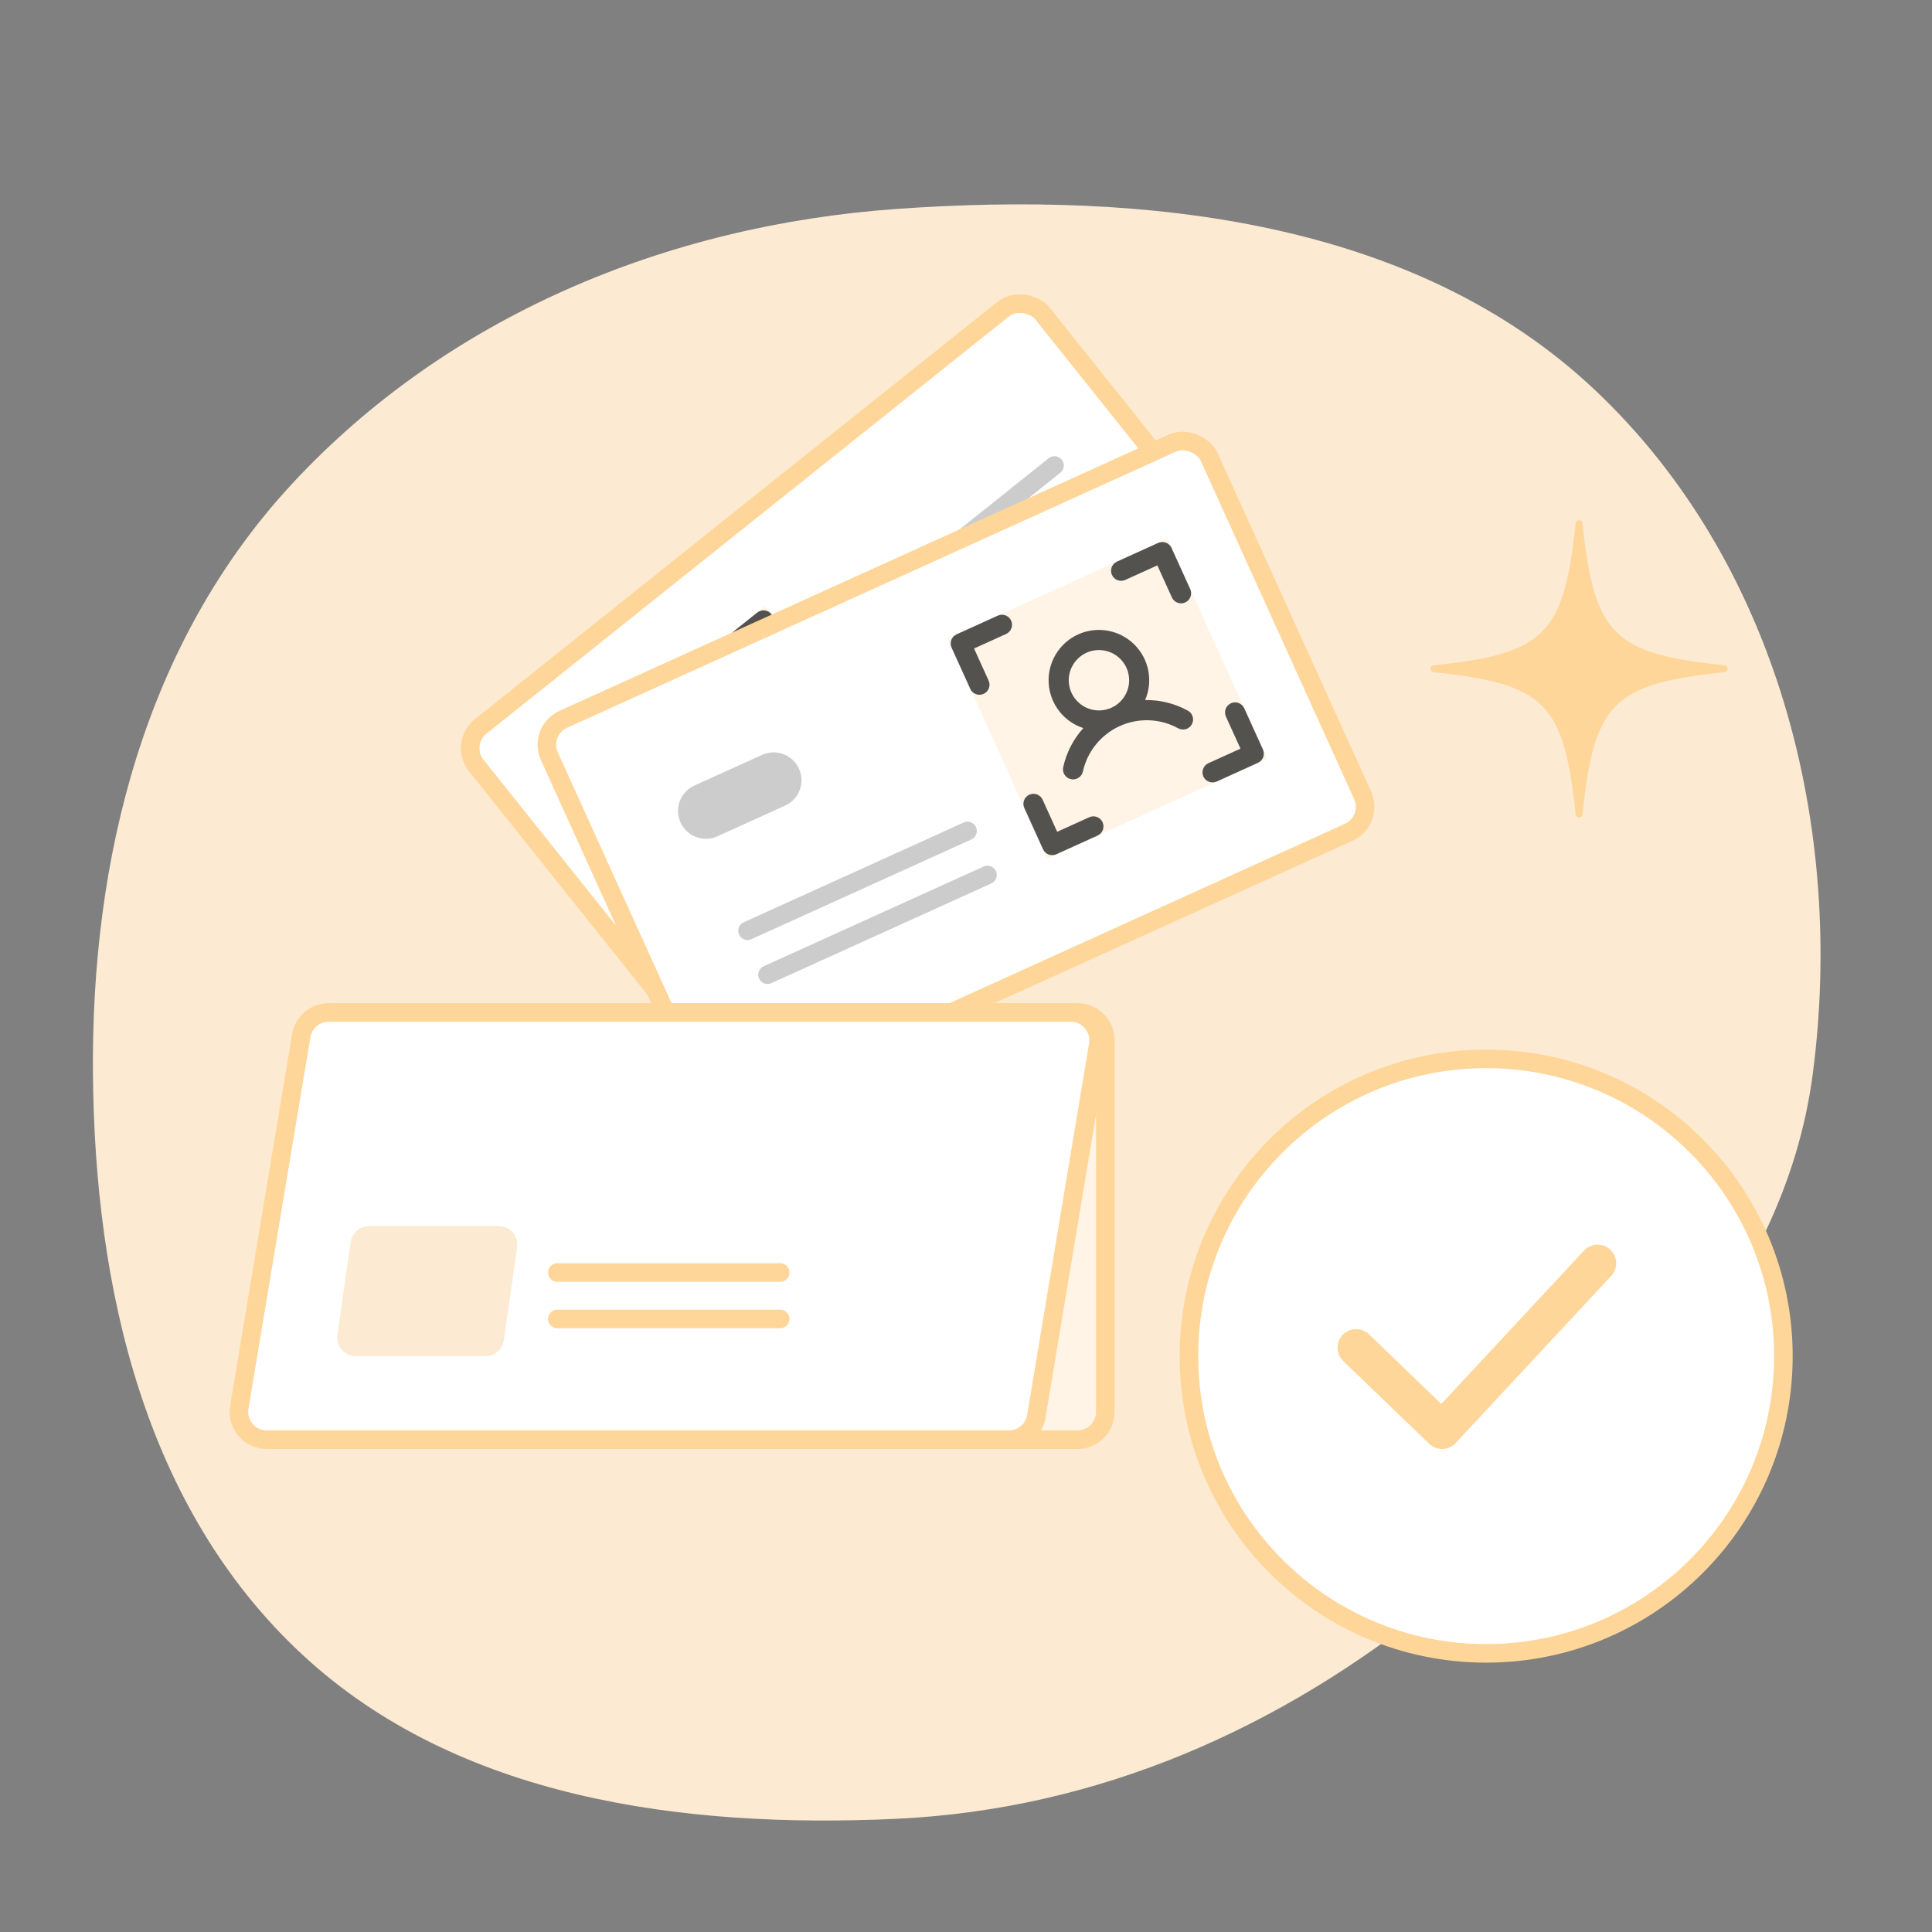 <svg xmlns="http://www.w3.org/2000/svg" width="104" height="104" viewBox="0 0 104 104" fill="none">
<rect x="0" y="0" width="104" height="104" fill="#808080" stroke="none"/>
<path fill-rule="evenodd" clip-rule="evenodd" d="M48.223 11.25C35.841 12.139 24.081 17.038 15.734 26.031C7.764 34.62 4.902 46.219 5.003 57.819C5.102 69.305 7.761 81.172 16.28 89.074C24.628 96.817 36.733 98.439 48.223 97.908C59.095 97.406 68.911 93.056 77.285 86.255C86.736 78.578 96.014 69.74 97.58 57.819C99.322 44.564 95.691 30.273 85.858 20.996C76.148 11.834 61.678 10.284 48.223 11.25Z" fill="#FCEAD2"/>
<rect x="24.703" y="40.039" width="39" height="23" rx="1.5" transform="rotate(-38.61 24.703 40.039)" fill="white" stroke="#FFD699"/>
<rect x="31.027" y="40.748" width="13" height="13" transform="rotate(-38.61 31.027 40.748)" fill="#FFF4E5"/>
<path d="M41.524 33.059L43.045 34.963C43.134 35.075 43.176 35.219 43.16 35.362C43.144 35.504 43.072 35.635 42.959 35.725C42.847 35.814 42.704 35.856 42.561 35.84C42.418 35.824 42.288 35.752 42.198 35.639L41.015 34.158L39.534 35.341C39.422 35.431 39.278 35.472 39.136 35.456C38.993 35.44 38.862 35.368 38.773 35.256C38.683 35.143 38.641 35 38.657 34.857C38.673 34.715 38.745 34.584 38.858 34.494L40.762 32.973C40.875 32.884 41.018 32.842 41.161 32.858C41.303 32.874 41.434 32.946 41.524 33.059ZM46.678 40.38C46.565 40.47 46.493 40.601 46.477 40.743C46.461 40.886 46.503 41.029 46.592 41.142L47.775 42.623L46.294 43.806C46.182 43.896 46.11 44.026 46.094 44.169C46.078 44.312 46.119 44.455 46.209 44.568C46.298 44.68 46.429 44.752 46.572 44.768C46.714 44.784 46.858 44.742 46.97 44.653L48.875 43.132C48.987 43.042 49.059 42.911 49.075 42.769C49.091 42.626 49.05 42.483 48.96 42.37L47.439 40.466C47.349 40.353 47.219 40.281 47.076 40.265C46.933 40.249 46.79 40.291 46.678 40.38ZM40.791 48.2L39.31 49.383L38.127 47.902C38.037 47.79 37.907 47.718 37.764 47.702C37.621 47.686 37.478 47.727 37.366 47.817C37.254 47.906 37.181 48.037 37.166 48.18C37.15 48.322 37.191 48.466 37.281 48.578L38.802 50.483C38.891 50.595 39.022 50.667 39.164 50.683C39.307 50.699 39.451 50.657 39.563 50.568L41.468 49.047C41.58 48.957 41.652 48.827 41.668 48.684C41.684 48.541 41.642 48.398 41.553 48.286C41.463 48.173 41.333 48.101 41.19 48.085C41.047 48.069 40.904 48.111 40.791 48.2ZM33.648 43.161C33.76 43.071 33.832 42.941 33.848 42.798C33.864 42.655 33.823 42.512 33.733 42.4L32.55 40.918L34.031 39.735C34.144 39.645 34.216 39.515 34.232 39.372C34.248 39.229 34.206 39.086 34.117 38.974C34.027 38.861 33.896 38.789 33.754 38.773C33.611 38.758 33.468 38.799 33.355 38.889L31.451 40.41C31.338 40.499 31.266 40.63 31.25 40.773C31.234 40.915 31.276 41.059 31.365 41.171L32.886 43.075C32.976 43.188 33.107 43.26 33.249 43.276C33.392 43.292 33.535 43.25 33.648 43.161ZM44.73 42.282C44.665 42.335 44.588 42.371 44.505 42.389C44.423 42.407 44.338 42.405 44.256 42.384C43.727 42.247 43.173 42.235 42.639 42.349C42.104 42.463 41.604 42.7 41.176 43.041C40.749 43.382 40.408 43.818 40.178 44.314C39.949 44.81 39.838 45.353 39.854 45.9C39.859 46.043 39.806 46.183 39.707 46.287C39.608 46.392 39.472 46.453 39.328 46.457C39.185 46.462 39.045 46.408 38.941 46.31C38.836 46.211 38.775 46.075 38.771 45.931C38.745 45.13 38.929 44.335 39.305 43.626C38.76 43.59 38.239 43.39 37.809 43.053C37.38 42.715 37.063 42.255 36.9 41.734C36.736 41.213 36.734 40.655 36.894 40.132C37.053 39.61 37.367 39.148 37.794 38.807C38.221 38.467 38.74 38.263 39.285 38.223C39.83 38.183 40.374 38.308 40.846 38.583C41.318 38.858 41.696 39.268 41.93 39.762C42.164 40.255 42.244 40.808 42.159 41.347C42.933 41.137 43.749 41.133 44.526 41.335C44.623 41.36 44.712 41.412 44.782 41.484C44.851 41.557 44.899 41.647 44.921 41.746C44.942 41.844 44.935 41.946 44.902 42.041C44.868 42.136 44.809 42.219 44.73 42.282ZM40.501 42.194C40.752 41.993 40.938 41.723 41.035 41.416C41.133 41.11 41.137 40.782 41.048 40.473C40.959 40.164 40.78 39.889 40.534 39.682C40.288 39.475 39.987 39.345 39.667 39.309C39.348 39.273 39.025 39.333 38.74 39.481C38.454 39.629 38.219 39.858 38.064 40.139C37.909 40.42 37.84 40.742 37.867 41.062C37.895 41.382 38.016 41.687 38.217 41.938C38.486 42.275 38.877 42.491 39.306 42.539C39.734 42.587 40.164 42.463 40.501 42.194Z" fill="#2A2A2A" fill-opacity="0.8"/>
<path d="M48.477 35.515L58.635 27.403" stroke="#CCCCCC" stroke-linecap="round"/>
<path d="M50.1 37.547L60.258 29.434" stroke="#CCCCCC" stroke-linecap="round"/>
<path d="M46.605 33.171L56.764 25.058" stroke="#CCCCCC" stroke-linecap="round"/>
<rect x="28.953" y="39.342" width="39" height="23" rx="1.5" transform="rotate(-24.395 28.953 39.342)" fill="white" stroke="#FFD699"/>
<rect x="51.002" y="34.369" width="13" height="13" transform="rotate(-24.395 51.002 34.369)" fill="#FFF4E5"/>
<path d="M63.063 29.493L64.07 31.713C64.129 31.844 64.134 31.993 64.084 32.128C64.033 32.262 63.931 32.371 63.8 32.43C63.669 32.49 63.52 32.495 63.386 32.444C63.251 32.394 63.143 32.292 63.083 32.161L62.3 30.434L60.574 31.217C60.443 31.276 60.294 31.282 60.159 31.231C60.025 31.18 59.916 31.078 59.857 30.948C59.797 30.817 59.792 30.668 59.843 30.533C59.894 30.399 59.995 30.29 60.126 30.231L62.346 29.224C62.477 29.165 62.626 29.16 62.76 29.21C62.895 29.261 63.004 29.363 63.063 29.493ZM66.261 37.857C66.13 37.916 66.028 38.025 65.978 38.159C65.927 38.294 65.932 38.443 65.992 38.574L66.775 40.3L65.048 41.083C64.917 41.143 64.815 41.252 64.765 41.386C64.714 41.52 64.719 41.669 64.778 41.8C64.838 41.931 64.947 42.033 65.081 42.084C65.216 42.134 65.365 42.129 65.496 42.07L67.715 41.063C67.846 41.004 67.948 40.895 67.999 40.761C68.049 40.626 68.044 40.477 67.985 40.346L66.978 38.126C66.919 37.995 66.81 37.894 66.675 37.843C66.541 37.792 66.392 37.797 66.261 37.857ZM58.635 43.992L56.908 44.775L56.125 43.048C56.066 42.917 55.957 42.815 55.823 42.765C55.688 42.714 55.539 42.719 55.408 42.779C55.278 42.838 55.176 42.947 55.125 43.081C55.075 43.216 55.08 43.365 55.139 43.496L56.146 45.715C56.205 45.846 56.314 45.948 56.448 45.999C56.583 46.049 56.732 46.044 56.863 45.985L59.083 44.978C59.213 44.919 59.315 44.81 59.366 44.676C59.416 44.541 59.411 44.392 59.352 44.261C59.293 44.13 59.184 44.029 59.049 43.978C58.915 43.927 58.766 43.932 58.635 43.992ZM52.947 37.352C53.078 37.293 53.18 37.184 53.231 37.05C53.281 36.915 53.276 36.766 53.217 36.635L52.434 34.909L54.161 34.126C54.291 34.066 54.393 33.957 54.444 33.823C54.495 33.688 54.49 33.539 54.43 33.408C54.371 33.278 54.262 33.176 54.127 33.125C53.993 33.075 53.844 33.08 53.713 33.139L51.493 34.146C51.362 34.205 51.261 34.314 51.21 34.448C51.16 34.583 51.164 34.732 51.224 34.863L52.23 37.083C52.29 37.213 52.399 37.315 52.533 37.366C52.668 37.416 52.817 37.411 52.947 37.352ZM63.907 39.222C63.83 39.257 63.746 39.273 63.662 39.27C63.578 39.267 63.496 39.245 63.422 39.205C62.943 38.942 62.409 38.794 61.863 38.773C61.316 38.753 60.773 38.859 60.275 39.085C59.777 39.311 59.339 39.65 58.995 40.074C58.65 40.499 58.41 40.998 58.292 41.531C58.26 41.672 58.175 41.794 58.053 41.871C57.932 41.948 57.785 41.974 57.645 41.943C57.505 41.911 57.382 41.826 57.305 41.705C57.228 41.583 57.202 41.436 57.233 41.296C57.405 40.512 57.779 39.787 58.317 39.193C57.798 39.024 57.342 38.702 57.008 38.269C56.675 37.837 56.48 37.313 56.45 36.768C56.42 36.222 56.555 35.681 56.838 35.214C57.121 34.746 57.538 34.376 58.036 34.15C58.533 33.925 59.087 33.855 59.625 33.95C60.163 34.045 60.659 34.3 61.049 34.682C61.44 35.064 61.705 35.555 61.811 36.091C61.917 36.627 61.859 37.182 61.643 37.684C62.446 37.67 63.238 37.867 63.941 38.254C64.029 38.302 64.102 38.374 64.152 38.461C64.202 38.549 64.226 38.648 64.223 38.749C64.219 38.849 64.188 38.947 64.132 39.03C64.076 39.114 63.998 39.18 63.907 39.222ZM59.828 38.098C60.121 37.965 60.367 37.748 60.537 37.475C60.707 37.203 60.792 36.885 60.781 36.564C60.77 36.243 60.665 35.932 60.477 35.671C60.29 35.41 60.03 35.21 59.729 35.097C59.428 34.984 59.1 34.962 58.787 35.035C58.474 35.108 58.19 35.273 57.971 35.507C57.751 35.742 57.606 36.037 57.553 36.354C57.501 36.671 57.544 36.996 57.677 37.289C57.855 37.681 58.182 37.987 58.585 38.139C58.988 38.291 59.435 38.276 59.828 38.098Z" fill="#2A2A2A" fill-opacity="0.8"/>
<path d="M40.24 50.102L52.08 44.732" stroke="#CCCCCC" stroke-linecap="round"/>
<path d="M41.316 52.469L53.156 47.1" stroke="#CCCCCC" stroke-linecap="round"/>
<path d="M38 43.652L41.643 42" stroke="#CCCCCC" stroke-width="3" stroke-linecap="round"/>
<path d="M16.5 56C16.5 55.172 17.172 54.5 18 54.5H58C58.828 54.5 59.5 55.172 59.5 56V76C59.5 76.828 58.828 77.5 58 77.5H18C17.172 77.5 16.5 76.828 16.5 76V56Z" fill="#FFF4E5" stroke="#FFD699"/>
<path d="M16.215 55.753C16.335 55.03 16.961 54.5 17.694 54.5H57.639C58.566 54.5 59.271 55.332 59.119 56.247L55.785 76.247C55.665 76.97 55.039 77.5 54.306 77.5H14.361C13.434 77.5 12.729 76.668 12.881 75.753L16.215 55.753Z" fill="white" stroke="#FFD699"/>
<path d="M18.877 66.859C18.948 66.366 19.37 66 19.867 66H26.847C27.456 66 27.923 66.539 27.837 67.141L27.123 72.141C27.052 72.634 26.63 73 26.133 73H19.153C18.544 73 18.077 72.461 18.163 71.859L18.877 66.859Z" fill="#FCEAD2"/>
<path d="M30 68.5H42" stroke="#FFD699" stroke-linecap="round"/>
<path d="M30 71H42" stroke="#FFD699" stroke-linecap="round"/>
<path d="M92.836 36.182C86.822 36.822 85.822 37.824 85.183 43.836C85.159 44.055 84.841 44.055 84.817 43.836C84.178 37.822 83.176 36.822 77.164 36.182C76.945 36.159 76.945 35.841 77.164 35.818C83.178 35.178 84.178 34.176 84.817 28.164C84.841 27.945 85.159 27.945 85.183 28.164C85.822 34.178 86.824 35.178 92.836 35.818C93.055 35.841 93.055 36.159 92.836 36.182Z" fill="#FFD699"/>
<path d="M80 89C88.837 89 96 81.837 96 73C96 64.163 88.837 57 80 57C71.163 57 64 64.163 64 73C64 81.837 71.163 89 80 89Z" fill="white" stroke="#FFD699" stroke-miterlimit="10"/>
<path d="M73 72.545L77.626 77L86 68" stroke="#FFD699" stroke-width="2" stroke-linecap="round" stroke-linejoin="round"/>
</svg>